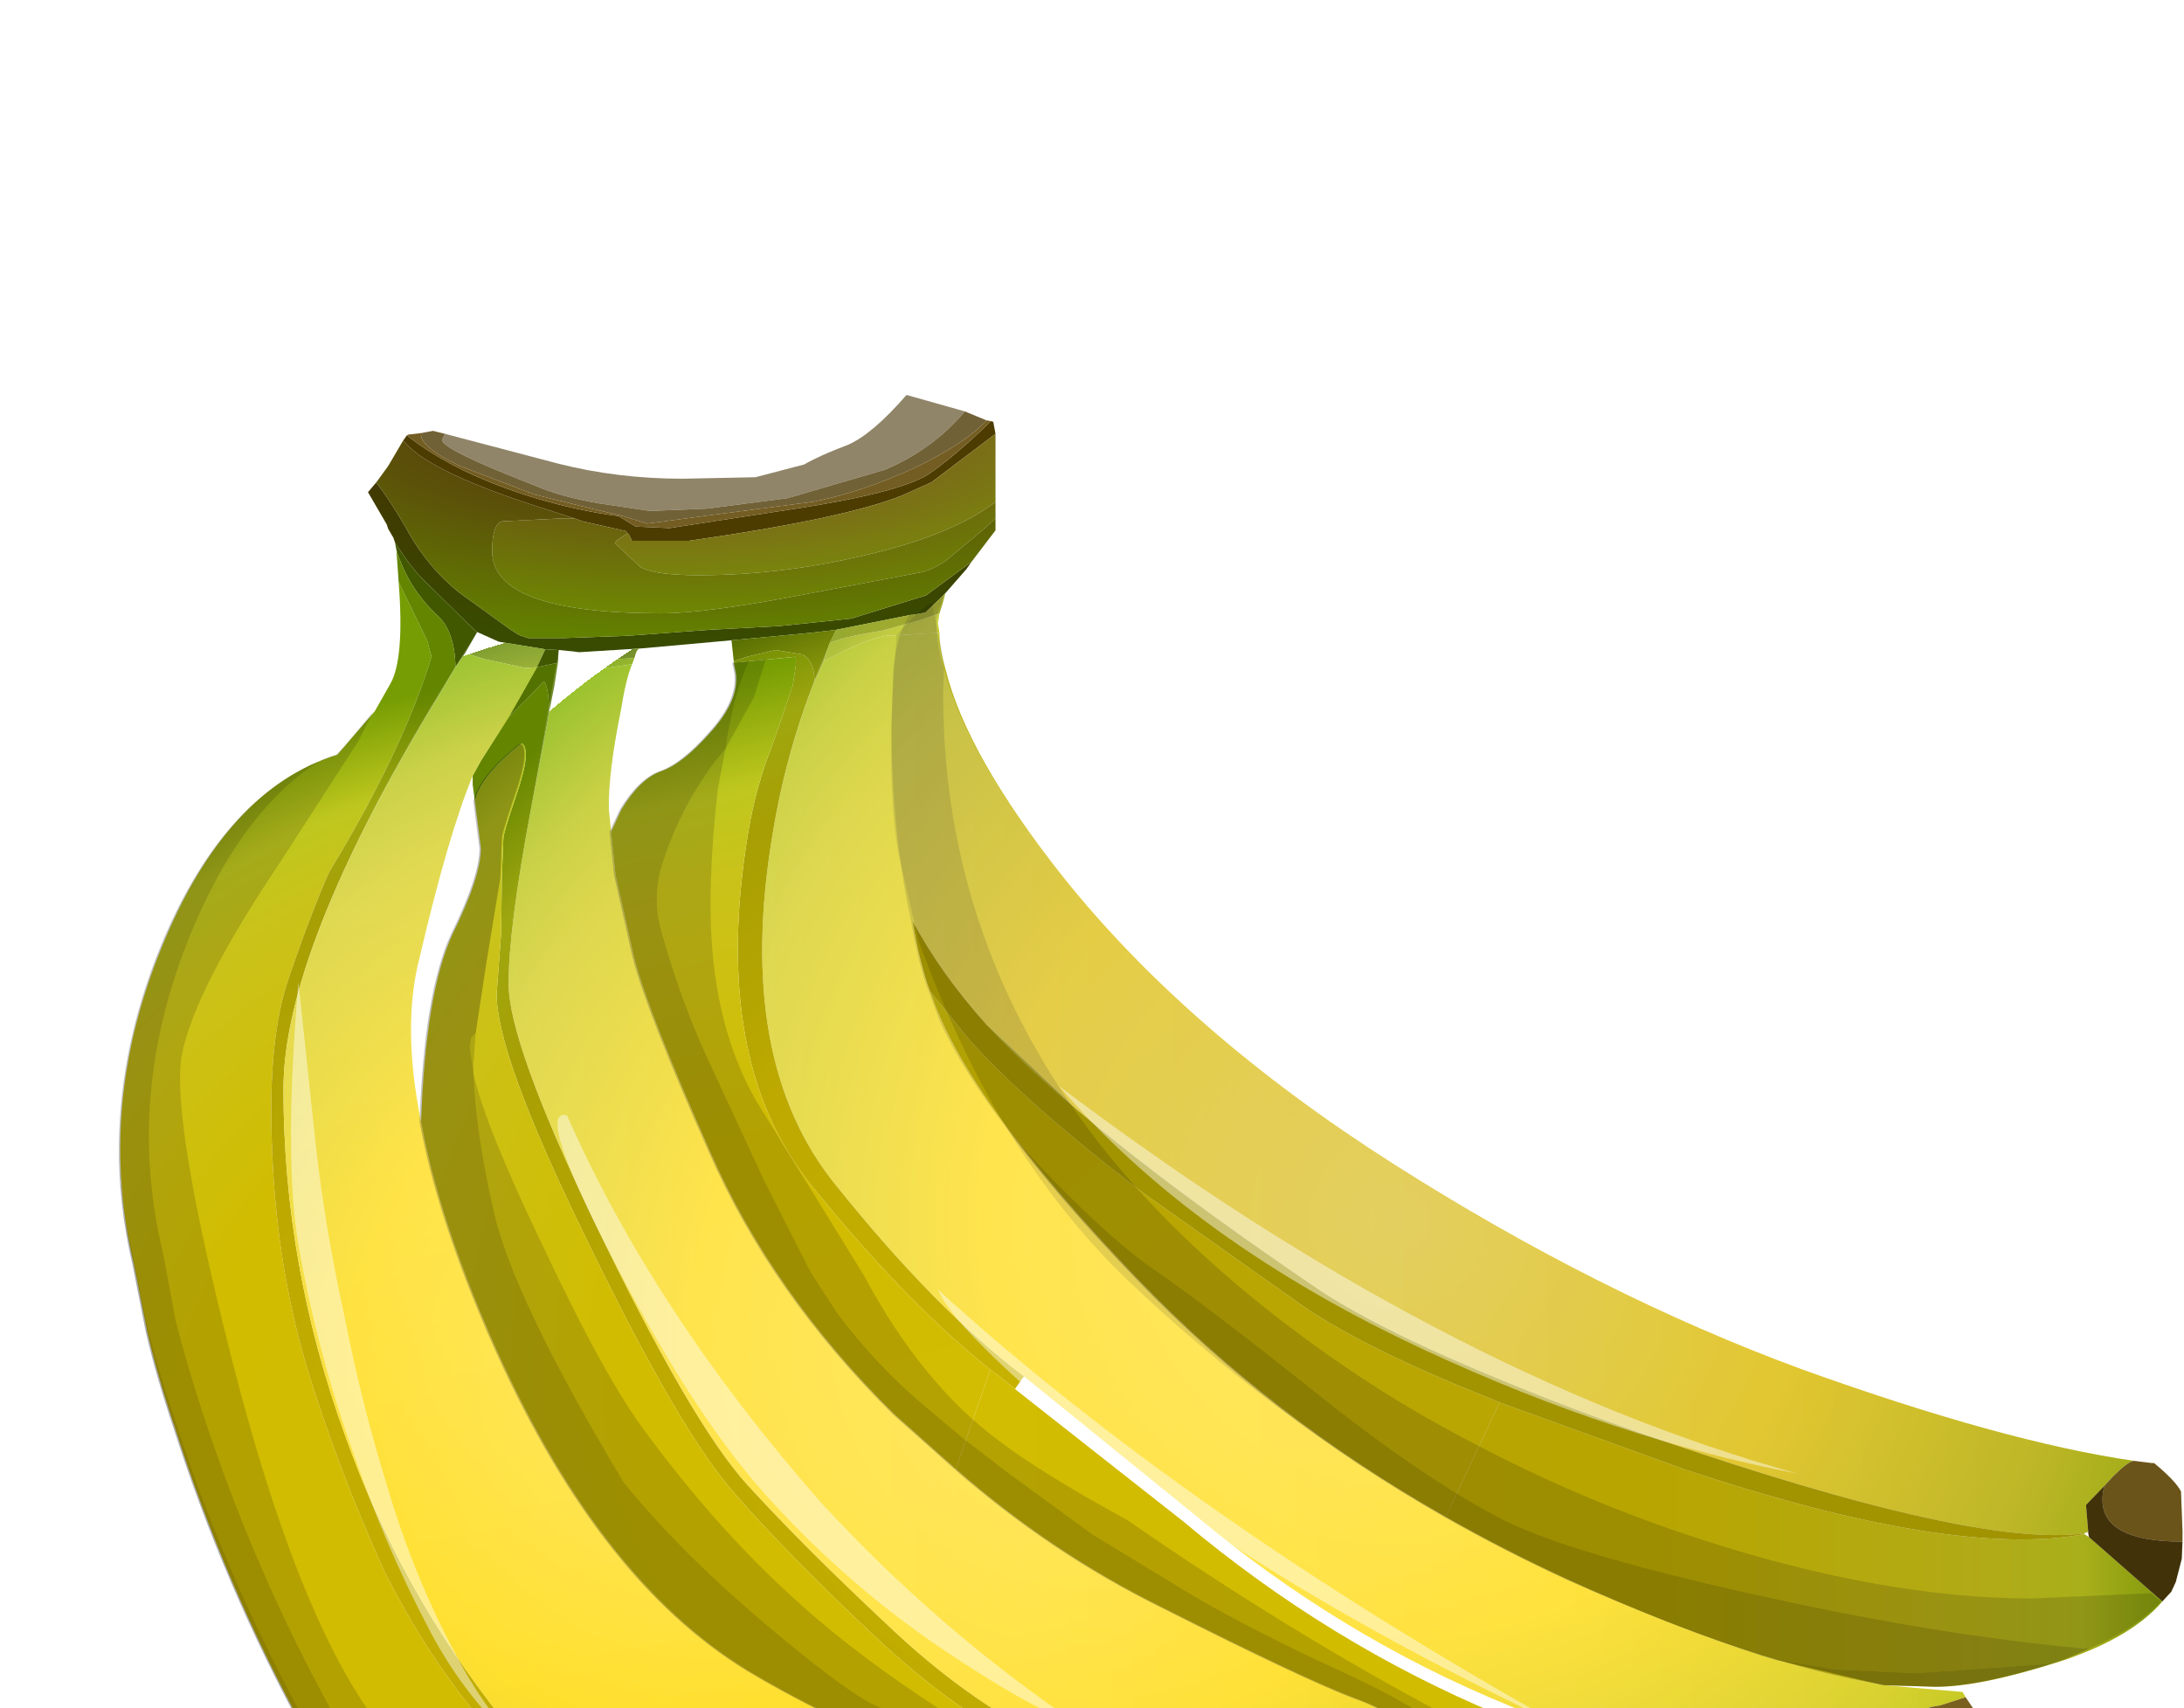 <?xml version="1.0" encoding="UTF-8" standalone="no"?>
<svg xmlns:xlink="http://www.w3.org/1999/xlink" height="114.2px" width="146.0px" xmlns="http://www.w3.org/2000/svg">
  <g transform="matrix(1.0, 0.0, 0.0, 1.0, 0.0, 0.0)">
    <use height="28.2" transform="matrix(1.254, 0.0, 0.0, 0.74, -11.375, 115.629)" width="123.25" xlink:href="#sprite0"/>
    <use height="111.85" transform="matrix(1.0, 0.0, 0.0, 1.0, 7.95, 26.4)" width="137.95" xlink:href="#shape1"/>
    <use height="0.0" id="price_tag_pt" transform="matrix(1.0, 0.0, 0.0, 1.0, 90.3, 136.85)" width="0.0" xlink:href="#sprite1"/>
  </g>
  <defs>
    <g id="sprite0" transform="matrix(1.0, 0.0, 0.0, 1.0, 2.85, 3.0)">
      <use height="28.2" transform="matrix(1.0, 0.0, 0.0, 1.0, -2.85, -3.0)" width="123.25" xlink:href="#shape0"/>
    </g>
    <g id="shape0" transform="matrix(1.0, 0.0, 0.0, 1.0, 2.85, 3.0)">
      <path d="M107.05 -3.0 Q115.0 -2.35 119.7 3.3 120.6 4.4 120.35 5.8 119.45 10.45 114.95 12.9 L109.85 15.2 107.05 15.95 105.0 16.2 104.95 16.25 Q103.5 17.2 100.1 18.3 96.7 19.35 93.15 19.3 L89.25 19.5 Q87.3 21.15 82.4 22.2 L72.5 23.25 68.95 22.9 66.45 22.5 Q63.75 24.1 62.55 24.3 L56.6 25.15 51.8 25.2 36.05 23.65 18.2 21.0 Q5.25 18.5 0.25 15.05 -2.85 12.85 -2.85 10.3 -2.85 5.0 8.7 1.45 12.05 0.4 22.55 -0.1 L107.05 -3.0" fill="#000000" fill-opacity="0.098" fill-rule="evenodd" stroke="none"/>
    </g>
    <g id="shape1" transform="matrix(1.0, 0.0, 0.0, 1.0, -7.95, -26.4)">
      <path d="M76.4 134.65 Q75.35 134.75 72.7 136.05 70.05 137.35 64.15 137.95 58.25 138.5 54.55 138.05 L48.3 137.35 30.85 134.3 Q15.05 130.8 12.1 127.95 9.1 125.05 13.6 124.4 L20.75 123.2 30.95 121.75 44.6 119.8 55.65 118.85 75.8 119.45 96.85 121.25 120.95 124.4 Q128.25 125.45 128.25 126.65 128.25 128.5 121.6 130.0 L113.6 131.25 108.1 131.3 Q104.55 131.2 103.1 131.35 L100.95 131.6 Q100.25 131.75 99.75 132.25 99.1 132.8 97.1 133.75 94.0 135.0 87.35 135.0 L81.25 134.8 76.4 134.65" fill="url(#gradient0)" fill-rule="evenodd" stroke="none"/>
      <path d="M62.2 66.3 Q64.6 73.6 76.1 85.55 84.95 94.75 96.65 101.4 100.6 103.65 104.95 105.65 117.3 111.25 126.0 112.65 L131.2 113.1 131.4 113.45 129.7 114.0 129.1 114.1 Q127.05 114.85 126.45 115.8 L125.55 117.6 125.4 117.85 125.4 117.9 124.7 117.95 123.95 118.1 Q112.25 118.9 100.85 114.0 89.5 109.35 79.8 101.2 L68.45 92.0 Q62.6 87.6 55.9 79.25 49.1 70.9 51.65 55.75 52.5 50.5 54.45 45.55 L55.05 44.2 56.65 43.4 Q58.4 42.6 59.25 42.5 L61.9 42.35 62.8 42.3 Q62.8 43.4 63.2 44.7 64.6 50.45 71.05 58.6 79.4 69.05 93.15 77.8 106.9 86.55 120.5 91.55 134.0 96.4 142.65 97.65 142.25 97.7 141.25 98.7 L140.7 99.3 139.45 100.6 139.6 102.4 139.3 102.5 Q132.55 103.4 113.8 97.2 106.4 94.75 100.85 92.45 92.6 89.1 88.3 86.3 78.05 79.35 71.8 74.0 L65.95 68.5 Q62.9 65.1 61.0 61.55 61.35 63.75 62.0 65.8 L62.2 66.3" fill="url(#gradient1)" fill-rule="evenodd" stroke="none"/>
      <path d="M100.25 93.75 L99.55 93.45 Q91.35 90.2 87.1 87.3 L76.3 79.65 Q68.65 73.8 64.8 69.5 L62.2 66.3 62.0 65.8 Q61.35 63.75 61.0 61.55 62.9 65.1 65.95 68.5 L71.8 74.0 Q78.05 79.35 88.3 86.3 92.6 89.1 100.85 92.45 106.4 94.75 113.8 97.2 132.55 103.4 139.3 102.5 L139.35 102.55 Q130.55 104.2 112.55 98.2 L100.25 93.75" fill="#b8a800" fill-rule="evenodd" stroke="none"/>
      <path d="M96.65 101.4 L100.25 93.75 112.55 98.2 Q130.55 104.2 139.35 102.55 L139.65 102.75 144.55 107.05 Q142.55 109.4 138.05 110.95 132.35 112.8 129.3 112.75 L126.0 112.65 Q117.3 111.25 104.95 105.65 100.6 103.65 96.65 101.4" fill="url(#gradient2)" fill-rule="evenodd" stroke="none"/>
      <path d="M62.2 66.3 L64.8 69.5 Q68.65 73.8 76.3 79.65 L87.1 87.3 Q91.35 90.2 99.55 93.45 L100.25 93.75 96.65 101.4 Q84.95 94.75 76.1 85.55 64.6 73.6 62.2 66.3" fill="url(#gradient3)" fill-rule="evenodd" stroke="none"/>
      <path d="M129.1 114.1 L129.7 114.0 131.4 113.45 132.35 114.85 132.55 116.35 132.45 118.9 128.75 118.4 127.75 118.1 Q126.55 117.5 126.3 117.2 L126.1 117.1 Q126.1 116.8 127.6 115.5 L129.1 114.1 M142.65 97.65 L143.85 97.8 144.0 97.8 Q145.45 99.0 145.8 99.7 L145.9 102.35 145.9 103.05 Q140.55 103.05 140.55 100.25 140.55 99.7 140.7 99.3 L141.25 98.7 Q142.25 97.7 142.65 97.65 M74.7 125.7 L74.7 125.85 74.85 126.25 75.0 126.85 Q75.3 128.2 74.85 131.85 L74.8 132.4 74.65 133.35 74.55 133.6 73.8 133.85 Q73.95 132.7 72.6 131.1 71.15 129.5 71.15 129.0 71.15 128.3 72.25 127.25 L73.85 126.05 73.9 126.0 74.0 126.0 74.7 125.7 M103.95 128.9 L103.8 129.15 102.2 130.1 101.85 129.95 Q101.85 128.15 100.5 127.3 99.15 126.7 99.15 126.5 L101.8 123.95 Q102.7 124.05 103.2 124.55 103.75 124.95 104.3 126.3 104.65 127.25 103.95 128.9" fill="#7a601e" fill-rule="evenodd" stroke="none"/>
      <path d="M29.75 29.0 L37.35 31.0 Q41.3 32.0 45.65 32.0 L50.5 31.9 53.75 31.05 Q54.9 30.4 56.65 29.75 58.3 29.05 60.6 26.4 L64.5 27.5 Q62.35 30.05 59.15 31.4 L52.65 33.3 47.25 34.0 43.55 34.15 43.45 34.15 40.05 33.65 Q37.45 33.2 35.75 32.45 29.55 30.05 29.55 29.4 L29.75 29.0" fill="#908569" fill-rule="evenodd" stroke="none"/>
      <path d="M29.75 29.0 L29.55 29.4 Q29.55 30.05 35.75 32.45 37.45 33.2 40.05 33.65 L43.45 34.15 43.55 34.15 47.25 34.0 52.65 33.3 59.15 31.4 Q62.35 30.05 64.5 27.5 L65.95 28.1 Q64.6 29.6 61.1 31.3 57.45 32.95 54.3 33.55 L48.15 34.35 43.25 35.0 41.65 34.5 39.55 34.0 35.7 33.05 30.75 31.15 Q28.0 29.85 28.15 28.95 L28.95 28.8 29.75 29.0" fill="#716137" fill-rule="evenodd" stroke="none"/>
      <path d="M66.25 28.15 L66.4 28.2 66.55 29.0 62.25 32.25 60.35 33.1 Q56.55 34.65 46.05 36.15 L42.25 36.15 42.05 35.75 41.95 35.65 41.85 35.5 38.95 34.85 38.4 34.65 35.6 33.75 Q28.55 31.45 26.95 29.45 L27.2 29.1 Q30.4 31.65 35.8 33.3 38.7 34.15 41.35 34.5 L42.5 35.2 44.75 35.3 53.2 34.0 Q60.0 32.95 62.0 31.75 63.9 30.45 66.25 28.15" fill="#4c3c00" fill-rule="evenodd" stroke="none"/>
      <path d="M66.55 29.0 L66.55 33.55 Q63.8 35.65 58.5 36.95 52.55 38.45 46.7 38.45 43.75 38.45 42.8 37.9 L41.1 36.3 Q41.15 36.15 41.65 35.85 L41.95 35.65 42.05 35.75 42.25 36.15 46.05 36.15 Q56.55 34.65 60.35 33.1 L62.25 32.25 66.55 29.0" fill="url(#gradient4)" fill-rule="evenodd" stroke="none"/>
      <path d="M66.55 33.55 L66.55 34.65 65.85 35.3 63.15 37.55 Q62.25 38.1 61.6 38.25 L53.95 39.7 Q47.25 41.0 44.2 41.0 32.9 41.0 32.9 36.85 32.9 35.05 33.55 34.85 L37.6 34.65 38.4 34.65 38.95 34.85 41.85 35.5 41.95 35.65 41.65 35.85 Q41.15 36.15 41.1 36.3 L42.8 37.9 Q43.75 38.45 46.7 38.45 52.55 38.45 58.5 36.95 63.8 35.65 66.55 33.55" fill="url(#gradient5)" fill-rule="evenodd" stroke="none"/>
      <path d="M65.95 28.1 L66.25 28.15 Q63.9 30.45 62.0 31.75 60.0 32.95 53.2 34.0 L44.75 35.3 42.5 35.2 41.35 34.5 Q38.7 34.15 35.8 33.3 30.4 31.65 27.2 29.1 L27.3 29.05 28.15 28.95 Q28.0 29.85 30.75 31.15 L35.7 33.05 39.55 34.0 41.65 34.5 43.25 35.0 48.15 34.35 54.3 33.55 Q57.45 32.95 61.1 31.3 64.6 29.6 65.95 28.1" fill="#745d22" fill-rule="evenodd" stroke="none"/>
      <path d="M64.95 37.55 L64.6 38.05 63.2 39.65 61.85 40.95 61.0 41.1 60.9 41.1 55.9 42.1 54.2 42.3 52.1 42.5 48.9 42.8 42.8 43.35 42.75 43.35 38.7 43.6 38.35 43.55 37.35 43.45 36.45 43.4 33.35 42.9 31.9 42.25 31.6 42.0 28.3 38.75 Q27.4 37.85 26.4 36.25 L26.3 35.95 25.95 35.35 25.85 35.05 24.6 32.9 25.15 32.25 Q26.05 33.4 27.15 35.3 28.55 37.9 30.75 39.65 L34.15 42.1 34.7 42.45 35.3 42.65 38.25 42.65 37.75 42.65 41.95 42.5 47.4 42.1 52.1 41.85 56.9 41.35 61.9 39.8 64.95 37.55" fill="url(#gradient6)" fill-rule="evenodd" stroke="none"/>
      <path d="M42.75 43.35 Q42.55 43.4 42.4 44.0 L37.75 44.2 37.35 44.3 37.3 44.3 37.35 43.45 38.35 43.55 38.7 43.6 42.75 43.35" fill="url(#gradient7)" fill-rule="evenodd" stroke="none"/>
      <path d="M42.4 44.0 L42.25 44.4 38.85 44.9 Q37.4 45.35 37.05 45.9 L37.3 44.3 37.35 44.3 37.75 44.2 42.4 44.0" fill="url(#gradient8)" fill-rule="evenodd" stroke="none"/>
      <path d="M42.25 44.4 Q41.85 45.35 41.5 47.5 40.65 51.7 40.7 54.1 L40.85 55.6 41.15 58.5 42.4 64.05 Q43.35 67.7 47.5 77.05 51.65 86.5 59.8 94.55 L63.9 98.2 Q70.3 103.8 77.7 107.45 87.3 112.3 90.65 113.55 93.75 114.65 98.25 118.25 L102.9 122.35 104.0 123.65 104.45 126.6 104.2 128.35 103.95 128.95 103.95 128.9 Q104.65 127.25 104.3 126.3 103.75 124.95 103.2 124.55 102.7 124.05 101.8 123.95 L101.4 123.9 Q100.4 124.55 99.75 125.1 L98.65 126.3 98.65 126.4 98.65 126.6 97.8 126.6 97.25 126.6 97.2 126.6 95.95 126.4 94.7 126.2 90.05 124.85 85.95 123.35 Q75.55 119.1 70.15 116.35 64.65 113.7 59.25 108.55 53.75 103.4 50.0 99.3 46.2 95.15 39.7 81.6 34.0 69.7 34.0 65.75 34.0 62.05 35.5 54.05 L36.6 48.25 36.7 47.65 37.05 45.9 Q37.4 45.35 38.85 44.9 L42.25 44.4" fill="url(#gradient9)" fill-rule="evenodd" stroke="none"/>
      <path d="M55.05 44.2 L54.45 45.55 Q54.45 44.2 53.65 43.75 L51.85 43.45 49.95 43.9 49.05 44.2 48.9 42.8 52.1 42.5 54.2 42.3 55.9 42.1 55.45 43.0 55.35 43.3 55.05 44.2" fill="url(#gradient10)" fill-rule="evenodd" stroke="none"/>
      <path d="M54.45 45.55 Q52.5 50.5 51.65 55.75 49.1 70.9 55.9 79.25 62.6 87.6 68.45 92.0 L67.85 92.85 66.8 92.0 66.2 91.55 Q60.6 87.1 54.25 79.25 47.5 70.9 50.0 55.75 50.5 52.65 51.65 49.75 L53.0 45.8 53.2 44.5 53.2 43.9 49.05 44.3 49.05 44.2 49.95 43.9 51.85 43.45 53.65 43.75 Q54.45 44.2 54.45 45.55 M34.0 47.95 L35.15 46.8 36.35 45.55 Q36.7 45.9 36.7 47.65 L36.6 48.25 35.5 54.05 Q34.0 62.05 34.0 65.75 34.0 69.7 39.7 81.6 46.2 95.15 50.0 99.3 53.75 103.4 59.25 108.55 64.65 113.7 70.15 116.35 75.55 119.1 85.95 123.35 L90.05 124.85 94.7 126.2 95.95 126.4 97.2 126.6 95.9 126.6 94.6 126.5 88.6 125.3 85.2 124.05 Q74.8 119.85 69.4 117.15 63.9 114.5 58.45 109.35 52.95 104.2 49.3 100.05 45.5 95.9 38.95 82.3 33.2 70.5 33.2 66.45 L33.4 63.75 33.5 62.35 33.55 58.65 33.65 56.05 Q33.65 55.7 34.4 53.5 35.15 51.35 35.15 50.5 35.15 49.75 34.85 49.7 32.05 51.95 31.75 53.6 L31.6 52.45 31.6 51.85 32.15 50.85 34.0 47.95" fill="url(#gradient11)" fill-rule="evenodd" stroke="none"/>
      <path d="M40.85 55.6 L41.55 54.1 Q42.8 52.05 44.2 51.55 45.65 51.05 47.5 48.95 49.4 46.85 49.2 45.05 L49.05 44.3 53.2 43.9 53.2 44.5 53.0 45.8 51.65 49.75 Q50.5 52.65 50.0 55.75 47.5 70.9 54.25 79.25 60.6 87.1 66.2 91.55 L63.9 98.2 59.8 94.55 Q51.65 86.5 47.5 77.05 43.35 67.7 42.4 64.05 L41.15 58.5 40.85 55.6" fill="url(#gradient12)" fill-rule="evenodd" stroke="none"/>
      <path d="M66.55 34.65 L66.55 35.45 64.95 37.55 61.9 39.8 56.9 41.35 52.1 41.85 47.4 42.1 41.95 42.5 37.75 42.65 38.25 42.65 35.3 42.65 34.7 42.45 34.15 42.1 30.75 39.65 Q28.55 37.9 27.15 35.3 26.05 33.4 25.15 32.25 L25.95 31.15 26.95 29.45 Q28.55 31.45 35.6 33.75 L38.4 34.65 37.6 34.65 33.55 34.85 Q32.9 35.05 32.9 36.85 32.9 41.0 44.2 41.0 47.25 41.0 53.95 39.7 L61.6 38.25 Q62.25 38.1 63.15 37.55 L65.85 35.3 66.55 34.65" fill="url(#gradient13)" fill-rule="evenodd" stroke="none"/>
      <path d="M62.8 42.3 L61.9 42.35 59.25 42.5 Q58.4 42.6 56.65 43.4 L55.05 44.2 55.35 43.3 55.45 43.0 Q56.2 42.6 59.0 42.15 L61.5 41.45 62.8 41.0 62.7 41.65 62.8 42.3" fill="url(#gradient14)" fill-rule="evenodd" stroke="none"/>
      <path d="M63.2 39.65 L63.0 40.4 62.8 41.0 61.5 41.45 59.0 42.15 Q56.2 42.6 55.45 43.0 L55.9 42.1 60.9 41.1 61.0 41.1 61.85 40.95 63.2 39.65" fill="url(#gradient15)" fill-rule="evenodd" stroke="none"/>
      <path d="M26.4 36.25 Q27.4 37.85 28.3 38.75 L31.6 42.0 31.9 42.25 31.1 43.65 30.45 44.6 Q30.4 42.15 29.2 41.1 27.25 39.25 26.5 36.75 L26.4 36.25" fill="url(#gradient16)" fill-rule="evenodd" stroke="none"/>
      <path d="M71.55 135.75 Q66.6 137.95 55.9 136.95 40.55 135.45 33.05 130.2 28.7 127.2 24.9 122.35 22.15 118.85 20.35 115.65 15.05 105.95 11.7 95.45 10.55 92.05 9.85 89.05 L8.95 84.5 Q6.45 74.0 10.8 63.35 15.1 52.75 22.55 50.45 L25.05 47.55 26.1 45.7 Q27.05 44.0 26.65 38.9 L28.55 42.8 28.85 43.9 Q26.95 50.15 22.0 58.3 20.7 61.25 19.3 65.4 17.85 69.55 18.2 77.05 18.5 84.6 20.5 91.35 22.55 98.05 25.65 104.95 31.55 116.65 40.6 122.5 49.65 128.35 66.8 129.8 L70.35 130.15 70.65 130.15 70.65 129.95 70.8 130.3 Q71.7 132.1 71.7 134.6 L71.65 135.55 71.55 135.75" fill="url(#gradient17)" fill-rule="evenodd" stroke="none"/>
      <path d="M26.5 36.75 Q27.25 39.25 29.2 41.1 30.4 42.15 30.45 44.6 L29.3 46.55 Q18.95 63.55 18.95 72.8 18.95 84.55 23.05 95.9 26.75 106.3 33.55 114.85 42.6 126.9 66.8 129.8 49.65 128.35 40.6 122.5 31.55 116.65 25.65 104.95 22.55 98.05 20.5 91.35 18.5 84.6 18.2 77.05 17.85 69.55 19.3 65.4 20.7 61.25 22.0 58.3 26.95 50.15 28.85 43.9 L28.55 42.8 26.65 38.9 26.5 36.75" fill="url(#gradient18)" fill-rule="evenodd" stroke="none"/>
      <path d="M31.9 42.25 L33.35 42.9 36.45 43.4 35.9 44.6 35.1 44.65 32.35 44.05 31.1 43.65 31.9 42.25" fill="url(#gradient19)" fill-rule="evenodd" stroke="none"/>
      <path d="M36.7 47.65 Q36.7 45.9 36.35 45.55 L35.15 46.8 34.0 47.95 35.9 44.6 37.3 44.3 37.05 45.9 36.7 47.65" fill="url(#gradient20)" fill-rule="evenodd" stroke="none"/>
      <path d="M30.45 44.6 L31.1 43.65 32.35 44.05 35.1 44.65 35.9 44.6 34.0 47.95 32.15 50.85 31.6 51.85 Q29.95 55.85 28.05 64.0 26.85 68.6 28.15 75.0 29.3 81.3 32.8 89.35 39.85 105.5 50.05 111.7 56.15 115.35 63.2 117.85 69.95 120.15 74.0 124.0 L74.25 124.2 74.7 125.7 74.0 126.0 73.9 126.0 73.85 126.05 Q72.35 126.6 71.25 127.25 71.05 127.3 70.95 127.45 L70.75 127.6 Q70.6 128.2 70.6 129.2 L70.65 129.95 70.65 130.15 70.35 130.15 66.8 129.8 Q42.6 126.9 33.55 114.85 26.75 106.3 23.05 95.9 18.95 84.55 18.95 72.8 18.95 63.55 29.3 46.55 L30.45 44.6" fill="url(#gradient21)" fill-rule="evenodd" stroke="none"/>
      <path d="M36.45 43.4 L37.35 43.45 37.3 44.3 35.9 44.6 36.45 43.4" fill="url(#gradient22)" fill-rule="evenodd" stroke="none"/>
      <path d="M31.75 53.6 Q32.05 51.95 34.85 49.7 35.15 49.75 35.15 50.5 35.15 51.35 34.4 53.5 33.65 55.7 33.65 56.05 L33.55 58.65 33.5 62.35 33.4 63.75 33.2 66.45 Q33.2 70.5 38.95 82.3 45.5 95.9 49.3 100.05 52.95 104.2 58.45 109.35 63.9 114.5 69.4 117.15 74.8 119.85 85.2 124.05 L88.6 125.3 94.6 126.5 95.9 126.6 97.2 126.6 97.25 126.6 97.8 126.6 98.65 126.6 100.55 131.0 100.85 131.45 101.05 131.7 101.2 131.85 100.15 132.5 97.55 133.4 Q92.85 134.95 89.35 134.95 L81.45 133.75 80.8 133.6 75.65 132.45 75.55 132.45 74.8 132.4 74.85 131.85 Q75.3 128.2 75.0 126.85 L74.85 126.25 74.7 125.85 74.7 125.7 74.25 124.2 74.0 124.0 Q69.95 120.15 63.2 117.85 56.15 115.35 50.05 111.7 39.85 105.5 32.8 89.35 29.3 81.3 28.15 75.0 28.45 66.35 30.25 62.45 32.15 58.6 32.15 56.7 L31.75 53.6" fill="url(#gradient23)" fill-rule="evenodd" stroke="none"/>
      <path d="M123.95 118.1 L124.7 117.95 125.4 117.9 125.4 118.1 Q125.4 118.55 126.35 119.1 L127.0 119.45 131.85 121.85 131.5 122.45 129.25 125.0 Q127.65 126.3 125.4 127.35 119.5 130.2 112.15 130.2 L105.7 129.5 104.0 129.0 103.95 128.95 104.2 128.35 104.45 126.6 104.0 123.65 102.9 122.35 98.25 118.25 Q93.75 114.65 90.65 113.55 87.3 112.3 77.7 107.45 70.3 103.8 63.9 98.2 L66.2 91.55 66.8 92.0 67.85 92.85 79.1 101.7 Q88.8 109.85 100.15 114.6 111.55 119.45 123.95 118.1" fill="url(#gradient24)" fill-rule="evenodd" stroke="none"/>
      <path d="M68.45 92.0 L79.8 101.2 Q89.5 109.35 100.85 114.0 112.25 118.9 123.95 118.1 111.55 119.45 100.15 114.6 88.8 109.85 79.1 101.7 L67.85 92.85 68.45 92.0" fill="url(#gradient25)" fill-rule="evenodd" stroke="none"/>
      <path d="M125.4 117.9 L125.4 117.85 125.55 117.6 126.45 115.8 Q127.05 114.85 129.1 114.1 L127.6 115.5 Q126.1 116.8 126.1 117.1 L126.3 117.2 Q126.55 117.5 127.75 118.1 L128.75 118.4 132.45 118.9 132.25 121.05 131.85 121.85 127.0 119.45 126.35 119.1 Q125.4 118.55 125.4 118.1 L125.4 117.9 M140.7 99.3 Q140.55 99.7 140.55 100.25 140.55 103.05 145.9 103.05 L145.85 104.2 145.45 105.75 145.15 106.4 144.55 107.05 139.65 102.75 139.6 102.5 139.6 102.4 139.45 100.6 140.7 99.3 M71.55 135.75 L71.65 135.55 71.7 134.6 Q71.7 132.1 70.8 130.3 L70.65 129.95 70.6 129.2 Q70.6 128.2 70.75 127.6 L70.95 127.45 Q71.05 127.3 71.25 127.25 72.35 126.6 73.85 126.05 L72.25 127.25 Q71.15 128.3 71.15 129.0 71.15 129.5 72.6 131.1 73.95 132.7 73.8 133.85 L74.55 133.6 Q73.8 134.5 72.45 135.35 L71.55 135.75 M101.2 131.85 L101.05 131.7 100.85 131.45 100.55 131.0 98.65 126.6 98.65 126.4 98.65 126.3 99.75 125.1 Q100.4 124.55 101.4 123.9 L101.8 123.95 99.15 126.5 Q99.15 126.7 100.5 127.3 101.85 128.15 101.85 129.95 L102.2 130.1 103.8 129.15 103.75 129.3 103.7 129.4 102.45 130.8 101.6 131.45 101.2 131.85" fill="#4b390b" fill-rule="evenodd" stroke="none"/>
      <path d="M67.35 75.5 Q64.25 71.45 62.8 68.2 L62.1 66.3 61.9 65.8 Q61.25 63.75 60.9 61.55 59.6 55.6 59.6 48.45 L59.7 44.9 Q59.95 42.35 60.8 41.1 L60.9 41.1 61.75 40.95 63.1 39.65 62.9 40.4 Q62.6 41.0 62.6 41.65 62.6 43.1 63.1 44.7 L63.05 46.45 Q63.05 61.55 71.7 74.0 73.7 76.9 76.2 79.65 81.85 85.85 89.9 91.35 94.15 94.25 98.75 96.6 105.85 100.35 113.7 102.9 125.9 106.85 135.85 106.85 L143.8 106.5 144.45 107.05 Q142.85 108.8 139.9 110.1 L139.7 110.2 139.35 110.2 Q131.6 109.5 122.55 107.7 105.8 104.3 100.4 101.55 94.95 98.7 87.85 93.0 80.7 87.3 77.2 84.9 73.7 82.5 68.4 76.75 L67.35 75.5 M50.05 44.2 L51.2 44.05 50.4 46.6 48.5 50.05 48.0 52.65 Q47.5 56.95 47.5 60.55 47.5 68.2 50.5 73.5 L57.75 85.25 Q61.6 92.45 66.7 96.25 69.65 98.5 75.35 101.6 86.25 109.15 96.65 114.65 101.25 117.1 107.95 120.15 118.0 124.7 120.6 124.7 L124.25 124.3 127.65 123.95 128.5 123.95 126.55 125.55 125.15 125.7 124.4 125.9 117.05 126.7 Q111.75 127.3 110.0 124.55 108.1 121.65 102.7 118.8 L94.95 114.5 Q92.75 113.1 88.0 110.95 83.15 108.65 79.65 106.6 L73.0 102.55 67.45 98.5 64.45 96.2 61.95 94.1 Q58.55 91.25 55.95 87.75 L54.2 85.05 51.1 78.95 47.6 71.4 Q45.6 67.2 44.25 62.4 43.65 60.4 44.1 58.35 45.25 54.3 47.8 50.9 L48.5 50.05 Q49.0 46.55 50.05 44.2 M31.8 69.05 L31.65 71.1 31.65 71.8 Q32.5 75.4 36.2 83.1 40.55 92.35 43.25 95.85 48.05 102.35 53.3 107.05 57.25 110.65 63.05 114.4 68.75 118.15 81.05 124.2 L84.55 126.7 Q86.6 128.45 89.9 129.2 L100.6 131.15 99.95 131.85 99.45 132.05 98.45 132.4 Q96.0 133.2 94.25 133.2 90.4 133.2 83.35 131.45 80.7 130.8 79.7 128.45 79.0 125.7 78.1 124.4 77.4 123.55 74.75 121.85 L71.3 119.85 65.5 117.2 58.3 113.9 Q56.1 112.75 50.8 108.25 45.4 103.65 41.7 99.1 34.3 86.75 33.0 80.95 31.8 75.65 31.65 71.8 L31.4 70.0 31.5 69.35 31.8 69.05 M21.3 50.9 Q21.9 50.6 22.45 50.45 L23.0 49.9 24.95 47.55 23.95 49.55 18.75 57.6 Q12.95 66.25 12.15 70.55 11.4 74.85 15.6 91.25 19.8 107.6 24.85 114.65 29.8 121.65 37.8 126.5 45.65 131.35 56.35 132.15 66.9 133.0 68.25 132.2 L70.7 130.3 Q71.35 131.55 71.55 133.15 L71.6 134.0 Q66.7 135.4 57.85 134.9 42.45 133.85 34.9 128.8 30.65 125.9 26.75 121.1 24.05 117.75 22.3 114.6 17.05 105.1 13.6 94.6 12.5 91.25 11.75 88.3 L10.9 83.75 Q8.35 73.25 12.7 62.55 16.05 54.3 21.3 50.9" fill="#000000" fill-opacity="0.141" fill-rule="evenodd" stroke="none"/>
      <path d="M139.7 110.2 L137.95 110.95 137.2 111.2 132.35 111.55 128.05 111.85 122.65 111.6 118.7 110.95 117.85 110.7 Q111.95 108.8 104.85 105.65 100.5 103.65 96.55 101.4 84.85 94.75 76.0 85.55 70.65 80.0 67.35 75.5 L68.4 76.75 Q73.7 82.5 77.2 84.9 80.7 87.3 87.85 93.0 94.95 98.7 100.4 101.55 105.8 104.3 122.55 107.7 131.6 109.5 139.35 110.2 L139.7 110.2 M97.65 117.85 L97.15 117.45 Q93.3 114.5 90.55 113.55 87.2 112.3 77.6 107.45 70.2 103.8 63.8 98.2 L59.7 94.55 Q51.55 86.5 47.4 77.05 43.25 67.7 42.3 64.05 L41.05 58.5 40.75 55.6 41.45 54.1 Q42.7 52.05 44.1 51.55 45.55 51.05 47.4 48.95 49.3 46.85 49.1 45.05 L48.95 44.3 50.05 44.2 Q49.0 46.55 48.5 50.05 L47.8 50.9 Q45.25 54.3 44.1 58.35 43.65 60.4 44.25 62.4 45.6 67.2 47.6 71.4 L51.1 78.95 54.2 85.05 55.95 87.75 Q58.55 91.25 61.95 94.1 L64.45 96.2 67.45 98.5 73.0 102.55 79.65 106.6 Q83.15 108.65 88.0 110.95 92.75 113.1 94.95 114.5 L102.7 118.8 Q108.1 121.65 110.0 124.55 111.75 127.3 117.05 126.7 L124.4 125.9 125.15 125.7 126.55 125.55 129.15 125.0 Q127.55 126.3 125.3 127.35 L123.0 128.35 115.3 129.05 Q109.9 129.3 108.2 128.5 L105.55 126.95 105.0 125.65 104.0 123.75 Q103.05 122.0 101.5 120.5 99.7 118.75 97.65 117.85 M70.15 121.15 Q67.1 119.25 63.1 117.85 56.05 115.35 49.95 111.7 39.75 105.5 32.7 89.35 29.2 81.3 28.05 75.0 28.35 66.35 30.15 62.45 32.05 58.6 32.05 56.7 L31.65 53.6 Q31.95 51.95 34.75 49.7 35.05 49.75 35.05 50.5 35.05 51.35 34.3 53.5 33.55 55.7 33.55 56.05 L33.45 58.65 32.5 64.45 31.8 69.05 31.5 69.35 31.4 70.0 31.65 71.8 Q31.8 75.65 33.0 80.95 34.3 86.75 41.7 99.1 45.4 103.65 50.8 108.25 56.1 112.75 58.3 113.9 L65.5 117.2 71.3 119.85 74.75 121.85 Q77.4 123.55 78.1 124.4 79.0 125.7 79.7 128.45 80.7 130.8 83.35 131.45 90.4 133.2 94.25 133.2 96.0 133.2 98.45 132.4 L99.45 132.05 99.95 131.85 100.75 131.45 101.1 131.85 100.05 132.5 97.45 133.4 94.85 134.2 93.8 134.2 91.3 134.05 87.75 133.8 84.5 133.35 77.85 131.45 Q76.2 130.75 75.75 129.65 L75.6 127.5 Q75.3 125.35 74.5 124.1 73.2 122.1 70.15 121.15 M7.95 76.4 Q8.05 69.9 10.7 63.35 14.65 53.7 21.3 50.9 16.05 54.3 12.7 62.55 8.35 73.25 10.9 83.75 L11.75 88.3 Q12.5 91.25 13.6 94.6 17.05 105.1 22.3 114.6 24.05 117.75 26.75 121.1 30.65 125.9 34.9 128.8 42.45 133.85 57.85 134.9 66.7 135.4 71.6 134.0 L71.45 134.9 70.95 135.1 Q66.1 137.0 55.8 136.1 40.45 134.6 32.95 129.35 30.35 127.5 27.9 125.05 L24.8 121.5 Q22.05 118.0 20.25 114.8 14.95 105.1 11.6 94.6 10.45 91.2 9.75 88.2 L8.85 83.65 Q8.0 80.05 7.95 76.4" fill="#000000" fill-opacity="0.251" fill-rule="evenodd" stroke="none"/>
      <path d="M137.2 111.2 Q132.05 112.8 129.2 112.75 L125.9 112.65 118.7 110.95 122.65 111.6 128.05 111.85 132.35 111.55 137.2 111.2 M123.0 128.35 Q118.0 130.2 112.05 130.2 L106.45 129.75 103.85 128.95 104.1 128.35 104.35 126.6 103.9 123.65 Q102.8 122.15 99.75 119.6 99.05 118.9 98.15 118.25 L97.65 117.85 Q99.7 118.75 101.5 120.5 103.05 122.0 104.0 123.75 L105.0 125.65 105.55 126.95 108.2 128.5 Q109.9 129.3 115.3 129.05 L123.0 128.35 M71.6 134.0 L71.6 134.6 71.45 135.75 70.95 135.95 Q66.1 137.85 55.8 136.95 40.45 135.45 32.95 130.2 30.35 128.35 27.9 125.9 L24.8 122.35 Q22.05 118.85 20.25 115.65 14.95 105.95 11.6 95.45 10.45 92.05 9.75 89.05 L8.85 84.5 Q7.9 80.45 7.95 76.4 8.0 80.05 8.85 83.65 L9.75 88.2 Q10.45 91.2 11.6 94.6 14.95 105.1 20.25 114.8 22.05 118.0 24.8 121.5 L27.9 125.05 Q30.35 127.5 32.95 129.35 40.45 134.6 55.8 136.1 66.1 137.0 70.95 135.1 L71.45 134.9 71.6 134.0" fill="#000000" fill-opacity="0.325" fill-rule="evenodd" stroke="none"/>
      <path d="M94.85 134.2 L94.5 134.3 89.25 134.95 81.35 133.75 75.6 132.5 75.45 132.45 74.7 132.4 74.75 131.85 Q75.2 128.2 74.9 126.85 L74.6 125.7 74.15 124.25 74.15 124.2 74.05 124.1 Q72.35 122.5 70.15 121.15 73.2 122.1 74.5 124.1 75.3 125.35 75.6 127.5 L75.75 129.65 Q76.2 130.75 77.85 131.45 L84.5 133.35 87.75 133.8 91.3 134.05 93.8 134.2 94.85 134.2" fill="#000000" fill-opacity="0.373" fill-rule="evenodd" stroke="none"/>
      <path d="M120.5 91.55 Q134.0 96.4 142.65 97.65 L143.85 97.8 144.0 97.8 Q145.45 99.0 145.8 99.7 L145.9 102.35 145.85 104.2 145.45 105.75 145.15 106.4 144.55 107.05 Q142.55 109.4 138.05 110.95 132.35 112.8 129.3 112.75 L126.0 112.65 Q117.3 111.25 104.95 105.65 100.6 103.65 96.65 101.4 84.95 94.75 75.2 85.4 66.45 76.9 61.4 62.85 L60.05 57.0 Q59.15 51.65 59.95 42.45 61.5 40.65 62.3 40.3 L63.2 44.7 Q64.6 50.45 71.05 58.6 79.4 69.05 93.15 77.8 106.9 86.55 120.5 91.55 M139.65 102.75 L139.6 102.5 139.6 102.4 139.35 102.5 139.35 102.55 139.65 102.75" fill="#000000" fill-opacity="0.122" fill-rule="evenodd" stroke="none"/>
      <path d="M120.5 91.55 Q134.0 96.4 142.65 97.65 141.85 97.8 139.45 100.6 L139.6 102.4 139.3 102.5 Q132.55 103.4 113.8 97.2 106.4 94.75 100.85 92.45 92.6 89.1 88.3 86.3 72.25 75.45 65.95 68.5 62.9 65.1 61.0 61.55 61.35 63.75 62.0 65.8 64.25 73.25 76.1 85.55 84.95 94.75 96.65 101.4 100.6 103.65 104.95 105.65 117.3 111.25 126.0 112.65 L131.2 113.1 131.4 113.45 Q127.4 114.4 126.45 115.8 125.55 117.2 125.4 117.9 113.05 119.25 100.85 114.0 89.5 109.35 79.8 101.2 L68.45 92.0 Q62.6 87.6 55.9 79.25 49.1 70.9 51.65 55.75 52.8 48.6 55.9 42.1 L60.9 41.1 61.0 41.1 61.85 40.95 63.2 39.65 63.0 40.4 Q62.7 41.0 62.7 41.65 62.7 48.1 71.05 58.6 79.4 69.05 93.15 77.8 106.9 86.55 120.5 91.55" fill="url(#gradient26)" fill-rule="evenodd" stroke="none"/>
      <path d="M41.5 47.5 Q40.65 51.7 40.7 54.1 L40.85 55.6 41.15 58.5 42.4 64.05 Q43.35 67.7 47.5 77.05 51.65 86.5 59.8 94.55 L63.9 98.2 Q70.3 103.8 77.7 107.45 87.3 112.3 90.65 113.55 93.75 114.65 98.25 118.25 102.65 121.8 104.0 123.65 L104.45 126.6 104.2 128.35 103.95 128.95 103.95 128.9 Q104.65 127.25 104.3 126.3 103.75 124.95 103.2 124.55 102.55 123.95 101.4 123.9 98.35 126.0 98.65 126.6 94.6 126.7 85.95 123.35 75.55 119.1 70.15 116.35 64.65 113.7 59.25 108.55 53.75 103.4 50.0 99.3 46.2 95.15 39.7 81.6 34.0 69.7 34.0 65.75 34.0 62.05 35.5 54.05 L37.35 43.45 38.35 43.55 38.7 43.6 42.75 43.35 Q42.25 43.55 41.5 47.5" fill="url(#gradient27)" fill-rule="evenodd" stroke="none"/>
      <path d="M33.35 42.9 L36.45 43.4 Q35.45 45.6 32.15 50.85 L31.6 51.85 Q29.95 55.85 28.05 64.0 26.85 68.6 28.15 75.0 29.3 81.3 32.8 89.35 39.85 105.5 50.05 111.7 56.15 115.35 63.2 117.85 70.15 120.25 74.25 124.2 L74.7 125.7 73.9 126.0 Q72.35 126.6 71.25 127.25 71.05 127.3 70.95 127.45 L70.75 127.6 Q70.6 128.2 70.6 129.2 L70.65 129.95 70.65 130.15 Q43.35 127.8 33.55 114.85 26.75 106.3 23.05 95.9 18.95 84.55 18.95 72.8 18.95 62.4 31.9 42.25 L33.35 42.9" fill="url(#gradient28)" fill-rule="evenodd" stroke="none"/>
      <path d="M41.15 84.5 Q35.7 74.0 37.9 74.55 43.7 87.7 54.85 100.4 62.8 109.05 72.4 115.5 68.7 114.1 62.8 110.1 56.9 106.1 51.8 100.6 46.6 95.05 41.15 84.5 M69.75 93.75 Q63.5 88.3 62.7 86.2 79.4 101.4 104.65 115.5 82.65 105.2 69.75 93.75 M19.95 83.2 Q18.95 77.4 19.95 65.65 L21.1 76.45 Q21.7 81.9 23.0 87.85 24.15 93.75 25.9 99.4 27.65 105.35 30.5 110.65 32.25 114.05 34.9 116.9 L34.6 116.65 Q30.85 113.2 28.55 108.65 25.75 103.3 23.75 97.5 21.2 90.45 19.95 83.2 M120.15 98.5 Q108.05 96.2 95.25 90.25 79.7 83.0 70.8 72.6 96.35 91.9 120.15 98.5" fill="#ffffff" fill-opacity="0.451" fill-rule="evenodd" stroke="none"/>
    </g>
    <linearGradient gradientTransform="matrix(-0.031, -0.007, 0.003, -0.011, 36.25, 125.85)" gradientUnits="userSpaceOnUse" id="gradient0" spreadMethod="pad" x1="-819.2" x2="819.2">
      <stop offset="0.0" stop-color="#000000" stop-opacity="0.314"/>
      <stop offset="0.941" stop-color="#000000" stop-opacity="0.02"/>
      <stop offset="1.0" stop-color="#000000" stop-opacity="0.0"/>
    </linearGradient>
    <radialGradient cx="0" cy="0" gradientTransform="matrix(0.07, 0.01, -0.01, 0.07, 93.45, 81.55)" gradientUnits="userSpaceOnUse" id="gradient1" r="819.2" spreadMethod="pad">
      <stop offset="0.0" stop-color="#ffe659"/>
      <stop offset="0.478" stop-color="#ffdf2c"/>
      <stop offset="0.784" stop-color="#d7cf29"/>
      <stop offset="0.882" stop-color="#bfc71e"/>
      <stop offset="1.0" stop-color="#86b503"/>
      <stop offset="0.486" stop-color="#170000" stop-opacity="0.0"/>
    </radialGradient>
    <linearGradient gradientTransform="matrix(0.048, 0.0, 0.0, 0.012, 109.25, 99.9)" gradientUnits="userSpaceOnUse" id="gradient2" spreadMethod="pad" x1="-819.2" x2="819.2">
      <stop offset="0.024" stop-color="#d3bd03"/>
      <stop offset="0.51" stop-color="#d1bc00"/>
      <stop offset="0.784" stop-color="#cbc219"/>
      <stop offset="0.882" stop-color="#bfc71e"/>
      <stop offset="1.0" stop-color="#769d03"/>
    </linearGradient>
    <linearGradient gradientTransform="matrix(-0.016, -0.018, 0.018, -0.016, 66.4, 71.65)" gradientUnits="userSpaceOnUse" id="gradient3" spreadMethod="pad" x1="-819.2" x2="819.2">
      <stop offset="0.024" stop-color="#d3bd03"/>
      <stop offset="0.51" stop-color="#d1bc00"/>
      <stop offset="0.784" stop-color="#cbc219"/>
      <stop offset="0.882" stop-color="#bfc71e"/>
      <stop offset="1.0" stop-color="#769d03"/>
    </linearGradient>
    <radialGradient cx="0" cy="0" gradientTransform="matrix(0.054, 0.0, 0.0, 0.018, 45.05, 27.85)" gradientUnits="userSpaceOnUse" id="gradient4" r="819.2" spreadMethod="pad">
      <stop offset="0.333" stop-color="#7a601e"/>
      <stop offset="1.0" stop-color="#799e00"/>
    </radialGradient>
    <radialGradient cx="0" cy="0" gradientTransform="matrix(0.054, 0.0, 0.0, 0.018, 45.05, 27.85)" gradientUnits="userSpaceOnUse" id="gradient5" r="819.2" spreadMethod="pad">
      <stop offset="0.333" stop-color="#695113"/>
      <stop offset="1.0" stop-color="#6f9100"/>
    </radialGradient>
    <radialGradient cx="0" cy="0" gradientTransform="matrix(0.054, 0.0, 0.0, 0.018, 45.05, 27.85)" gradientUnits="userSpaceOnUse" id="gradient6" r="819.2" spreadMethod="pad">
      <stop offset="0.345" stop-color="#443101"/>
      <stop offset="1.0" stop-color="#394b00"/>
    </radialGradient>
    <radialGradient cx="0" cy="0" gradientTransform="matrix(0.067, 0.002, -0.002, 0.067, 72.4, 89.3)" gradientUnits="userSpaceOnUse" id="gradient7" r="819.2" spreadMethod="pad">
      <stop offset="0.0" stop-color="#ffe659"/>
      <stop offset="0.478" stop-color="#ffdf2c"/>
      <stop offset="0.784" stop-color="#d7cf29"/>
      <stop offset="0.882" stop-color="#bfc71e"/>
      <stop offset="1.0" stop-color="#587800"/>
      <stop offset="0.486" stop-color="#170000" stop-opacity="0.0"/>
    </radialGradient>
    <radialGradient cx="0" cy="0" gradientTransform="matrix(0.067, 0.002, -0.002, 0.067, 72.4, 89.3)" gradientUnits="userSpaceOnUse" id="gradient8" r="819.2" spreadMethod="pad">
      <stop offset="0.0" stop-color="#ffe659"/>
      <stop offset="0.478" stop-color="#ffdf2c"/>
      <stop offset="0.784" stop-color="#d7cf29"/>
      <stop offset="0.882" stop-color="#bfc71e"/>
      <stop offset="1.0" stop-color="#78a300"/>
      <stop offset="0.486" stop-color="#170000" stop-opacity="0.0"/>
    </radialGradient>
    <radialGradient cx="0" cy="0" gradientTransform="matrix(0.067, 0.002, -0.002, 0.067, 72.4, 89.3)" gradientUnits="userSpaceOnUse" id="gradient9" r="819.2" spreadMethod="pad">
      <stop offset="0.0" stop-color="#ffe659"/>
      <stop offset="0.478" stop-color="#ffdf2c"/>
      <stop offset="0.784" stop-color="#d7cf29"/>
      <stop offset="0.882" stop-color="#bfc71e"/>
      <stop offset="1.0" stop-color="#86b503"/>
      <stop offset="0.486" stop-color="#170000" stop-opacity="0.0"/>
    </radialGradient>
    <radialGradient cx="0" cy="0" gradientTransform="matrix(0.069, 0.0, 0.0, 0.069, 72.05, 93.3)" gradientUnits="userSpaceOnUse" id="gradient10" r="819.2" spreadMethod="pad">
      <stop offset="0.024" stop-color="#c9b300"/>
      <stop offset="0.506" stop-color="#bda900"/>
      <stop offset="0.765" stop-color="#a89f04"/>
      <stop offset="0.878" stop-color="#9fa70f"/>
      <stop offset="1.0" stop-color="#4b6500"/>
    </radialGradient>
    <radialGradient cx="0" cy="0" gradientTransform="matrix(0.069, 0.0, 0.0, 0.069, 72.05, 93.3)" gradientUnits="userSpaceOnUse" id="gradient11" r="819.2" spreadMethod="pad">
      <stop offset="0.024" stop-color="#c9b300"/>
      <stop offset="0.506" stop-color="#bda900"/>
      <stop offset="0.765" stop-color="#a89f04"/>
      <stop offset="0.878" stop-color="#9fa70f"/>
      <stop offset="1.0" stop-color="#638500"/>
    </radialGradient>
    <linearGradient gradientTransform="matrix(-0.01, -0.038, 0.033, -0.008, 56.2, 76.4)" gradientUnits="userSpaceOnUse" id="gradient12" spreadMethod="pad" x1="-819.2" x2="819.2">
      <stop offset="0.024" stop-color="#d3bd03"/>
      <stop offset="0.51" stop-color="#d1bc00"/>
      <stop offset="0.784" stop-color="#cbc219"/>
      <stop offset="0.882" stop-color="#bfc71e"/>
      <stop offset="1.0" stop-color="#769d03"/>
    </linearGradient>
    <radialGradient cx="0" cy="0" gradientTransform="matrix(0.054, 0.0, 0.0, 0.018, 45.05, 27.85)" gradientUnits="userSpaceOnUse" id="gradient13" r="819.2" spreadMethod="pad">
      <stop offset="0.333" stop-color="#59430c"/>
      <stop offset="1.0" stop-color="#638100"/>
    </radialGradient>
    <radialGradient cx="0" cy="0" gradientTransform="matrix(0.07, 0.01, -0.01, 0.07, 93.45, 81.55)" gradientUnits="userSpaceOnUse" id="gradient14" r="819.2" spreadMethod="pad">
      <stop offset="0.0" stop-color="#ffe659"/>
      <stop offset="0.478" stop-color="#ffdf2c"/>
      <stop offset="0.784" stop-color="#d7cf29"/>
      <stop offset="0.882" stop-color="#bfc71e"/>
      <stop offset="1.0" stop-color="#6b9100"/>
      <stop offset="0.486" stop-color="#170000" stop-opacity="0.0"/>
    </radialGradient>
    <radialGradient cx="0" cy="0" gradientTransform="matrix(0.07, 0.01, -0.01, 0.07, 93.45, 81.55)" gradientUnits="userSpaceOnUse" id="gradient15" r="819.2" spreadMethod="pad">
      <stop offset="0.0" stop-color="#ffe659"/>
      <stop offset="0.478" stop-color="#ffdf2c"/>
      <stop offset="0.784" stop-color="#d7cf29"/>
      <stop offset="0.878" stop-color="#949b07"/>
      <stop offset="1.0" stop-color="#6b9100"/>
      <stop offset="0.486" stop-color="#170000" stop-opacity="0.0"/>
    </radialGradient>
    <radialGradient cx="0" cy="0" gradientTransform="matrix(0.065, 0.0, 0.0, 0.065, 39.25, 98.35)" gradientUnits="userSpaceOnUse" id="gradient16" r="819.2" spreadMethod="pad">
      <stop offset="0.024" stop-color="#c9b300"/>
      <stop offset="0.506" stop-color="#bda900"/>
      <stop offset="0.765" stop-color="#a89f04"/>
      <stop offset="0.878" stop-color="#9fa70f"/>
      <stop offset="1.0" stop-color="#415800"/>
    </radialGradient>
    <radialGradient cx="0" cy="0" gradientTransform="matrix(0.065, 0.0, 0.0, 0.065, 39.25, 98.35)" gradientUnits="userSpaceOnUse" id="gradient17" r="819.2" spreadMethod="pad">
      <stop offset="0.024" stop-color="#d3bd03"/>
      <stop offset="0.51" stop-color="#d1bc00"/>
      <stop offset="0.784" stop-color="#cbc219"/>
      <stop offset="0.882" stop-color="#bfc71e"/>
      <stop offset="1.0" stop-color="#769d03"/>
    </radialGradient>
    <radialGradient cx="0" cy="0" gradientTransform="matrix(0.065, 0.0, 0.0, 0.065, 39.25, 98.35)" gradientUnits="userSpaceOnUse" id="gradient18" r="819.2" spreadMethod="pad">
      <stop offset="0.024" stop-color="#c9b300"/>
      <stop offset="0.506" stop-color="#bda900"/>
      <stop offset="0.765" stop-color="#a89f04"/>
      <stop offset="0.878" stop-color="#9fa70f"/>
      <stop offset="1.0" stop-color="#638500"/>
    </radialGradient>
    <radialGradient cx="0" cy="0" gradientTransform="matrix(0.062, 0.0, 0.0, 0.062, 47.6, 91.85)" gradientUnits="userSpaceOnUse" id="gradient19" r="819.2" spreadMethod="pad">
      <stop offset="0.0" stop-color="#ffe659"/>
      <stop offset="0.478" stop-color="#ffdf2c"/>
      <stop offset="0.784" stop-color="#d7cf29"/>
      <stop offset="0.882" stop-color="#bfc71e"/>
      <stop offset="1.0" stop-color="#648900"/>
      <stop offset="0.486" stop-color="#170000" stop-opacity="0.0"/>
    </radialGradient>
    <radialGradient cx="0" cy="0" gradientTransform="matrix(0.069, 0.0, 0.0, 0.069, 72.05, 93.3)" gradientUnits="userSpaceOnUse" id="gradient20" r="819.2" spreadMethod="pad">
      <stop offset="0.024" stop-color="#c9b300"/>
      <stop offset="0.506" stop-color="#bda900"/>
      <stop offset="0.765" stop-color="#a89f04"/>
      <stop offset="0.878" stop-color="#9fa70f"/>
      <stop offset="1.0" stop-color="#547200"/>
    </radialGradient>
    <radialGradient cx="0" cy="0" gradientTransform="matrix(0.062, 0.0, 0.0, 0.062, 47.6, 91.85)" gradientUnits="userSpaceOnUse" id="gradient21" r="819.2" spreadMethod="pad">
      <stop offset="0.0" stop-color="#ffe659"/>
      <stop offset="0.478" stop-color="#ffdf2c"/>
      <stop offset="0.784" stop-color="#d7cf29"/>
      <stop offset="0.882" stop-color="#bfc71e"/>
      <stop offset="1.0" stop-color="#86b503"/>
      <stop offset="0.486" stop-color="#170000" stop-opacity="0.0"/>
    </radialGradient>
    <radialGradient cx="0" cy="0" gradientTransform="matrix(0.069, 0.0, 0.0, 0.069, 72.05, 93.3)" gradientUnits="userSpaceOnUse" id="gradient22" r="819.2" spreadMethod="pad">
      <stop offset="0.024" stop-color="#c9b300"/>
      <stop offset="0.506" stop-color="#bda900"/>
      <stop offset="0.765" stop-color="#a89f04"/>
      <stop offset="0.878" stop-color="#9fa70f"/>
      <stop offset="1.0" stop-color="#415800"/>
    </radialGradient>
    <radialGradient cx="0" cy="0" fx="147.2" fy="0" gradientTransform="matrix(0.069, 0.0, 0.0, 0.069, 65.6, 91.55)" gradientUnits="userSpaceOnUse" id="gradient23" r="819.2" spreadMethod="pad">
      <stop offset="0.024" stop-color="#d3bd03"/>
      <stop offset="0.51" stop-color="#d1bc00"/>
      <stop offset="0.784" stop-color="#cbc219"/>
      <stop offset="0.882" stop-color="#bfc71e"/>
      <stop offset="1.0" stop-color="#769d03"/>
    </radialGradient>
    <linearGradient gradientTransform="matrix(0.062, 0.0, 0.0, 0.023, 93.0, 109.4)" gradientUnits="userSpaceOnUse" id="gradient24" spreadMethod="pad" x1="-819.2" x2="819.2">
      <stop offset="0.024" stop-color="#d3bd03"/>
      <stop offset="0.51" stop-color="#d1bc00"/>
      <stop offset="0.784" stop-color="#cbc219"/>
      <stop offset="0.882" stop-color="#bfc71e"/>
      <stop offset="1.0" stop-color="#769d03"/>
    </linearGradient>
    <radialGradient cx="0" cy="0" gradientTransform="matrix(0.0, 0.0, 0.0, 0.0, -43.75, -215.0)" gradientUnits="userSpaceOnUse" id="gradient25" r="819.2" spreadMethod="pad">
      <stop offset="0.024" stop-color="#c9b300"/>
      <stop offset="0.506" stop-color="#bda900"/>
      <stop offset="0.765" stop-color="#a89f04"/>
      <stop offset="0.878" stop-color="#9fa70f"/>
      <stop offset="1.0" stop-color="#638500"/>
    </radialGradient>
    <linearGradient gradientTransform="matrix(0.056, 0.0, 0.0, 0.048, 96.75, 78.95)" gradientUnits="userSpaceOnUse" id="gradient26" spreadMethod="pad" x1="-819.2" x2="819.2">
      <stop offset="0.0" stop-color="#ffffff" stop-opacity="0.188"/>
      <stop offset="1.0" stop-color="#ffffff" stop-opacity="0.0"/>
    </linearGradient>
    <linearGradient gradientTransform="matrix(0.043, 0.0, 0.0, 0.052, 69.2, 86.1)" gradientUnits="userSpaceOnUse" id="gradient27" spreadMethod="pad" x1="-819.2" x2="819.2">
      <stop offset="0.0" stop-color="#ffffff" stop-opacity="0.188"/>
      <stop offset="1.0" stop-color="#ffffff" stop-opacity="0.0"/>
    </linearGradient>
    <linearGradient gradientTransform="matrix(0.006, 0.034, -0.053, 0.009, 46.8, 86.15)" gradientUnits="userSpaceOnUse" id="gradient28" spreadMethod="pad" x1="-819.2" x2="819.2">
      <stop offset="0.0" stop-color="#ffffff" stop-opacity="0.188"/>
      <stop offset="1.0" stop-color="#ffffff" stop-opacity="0.0"/>
    </linearGradient>
  </defs>
</svg>
